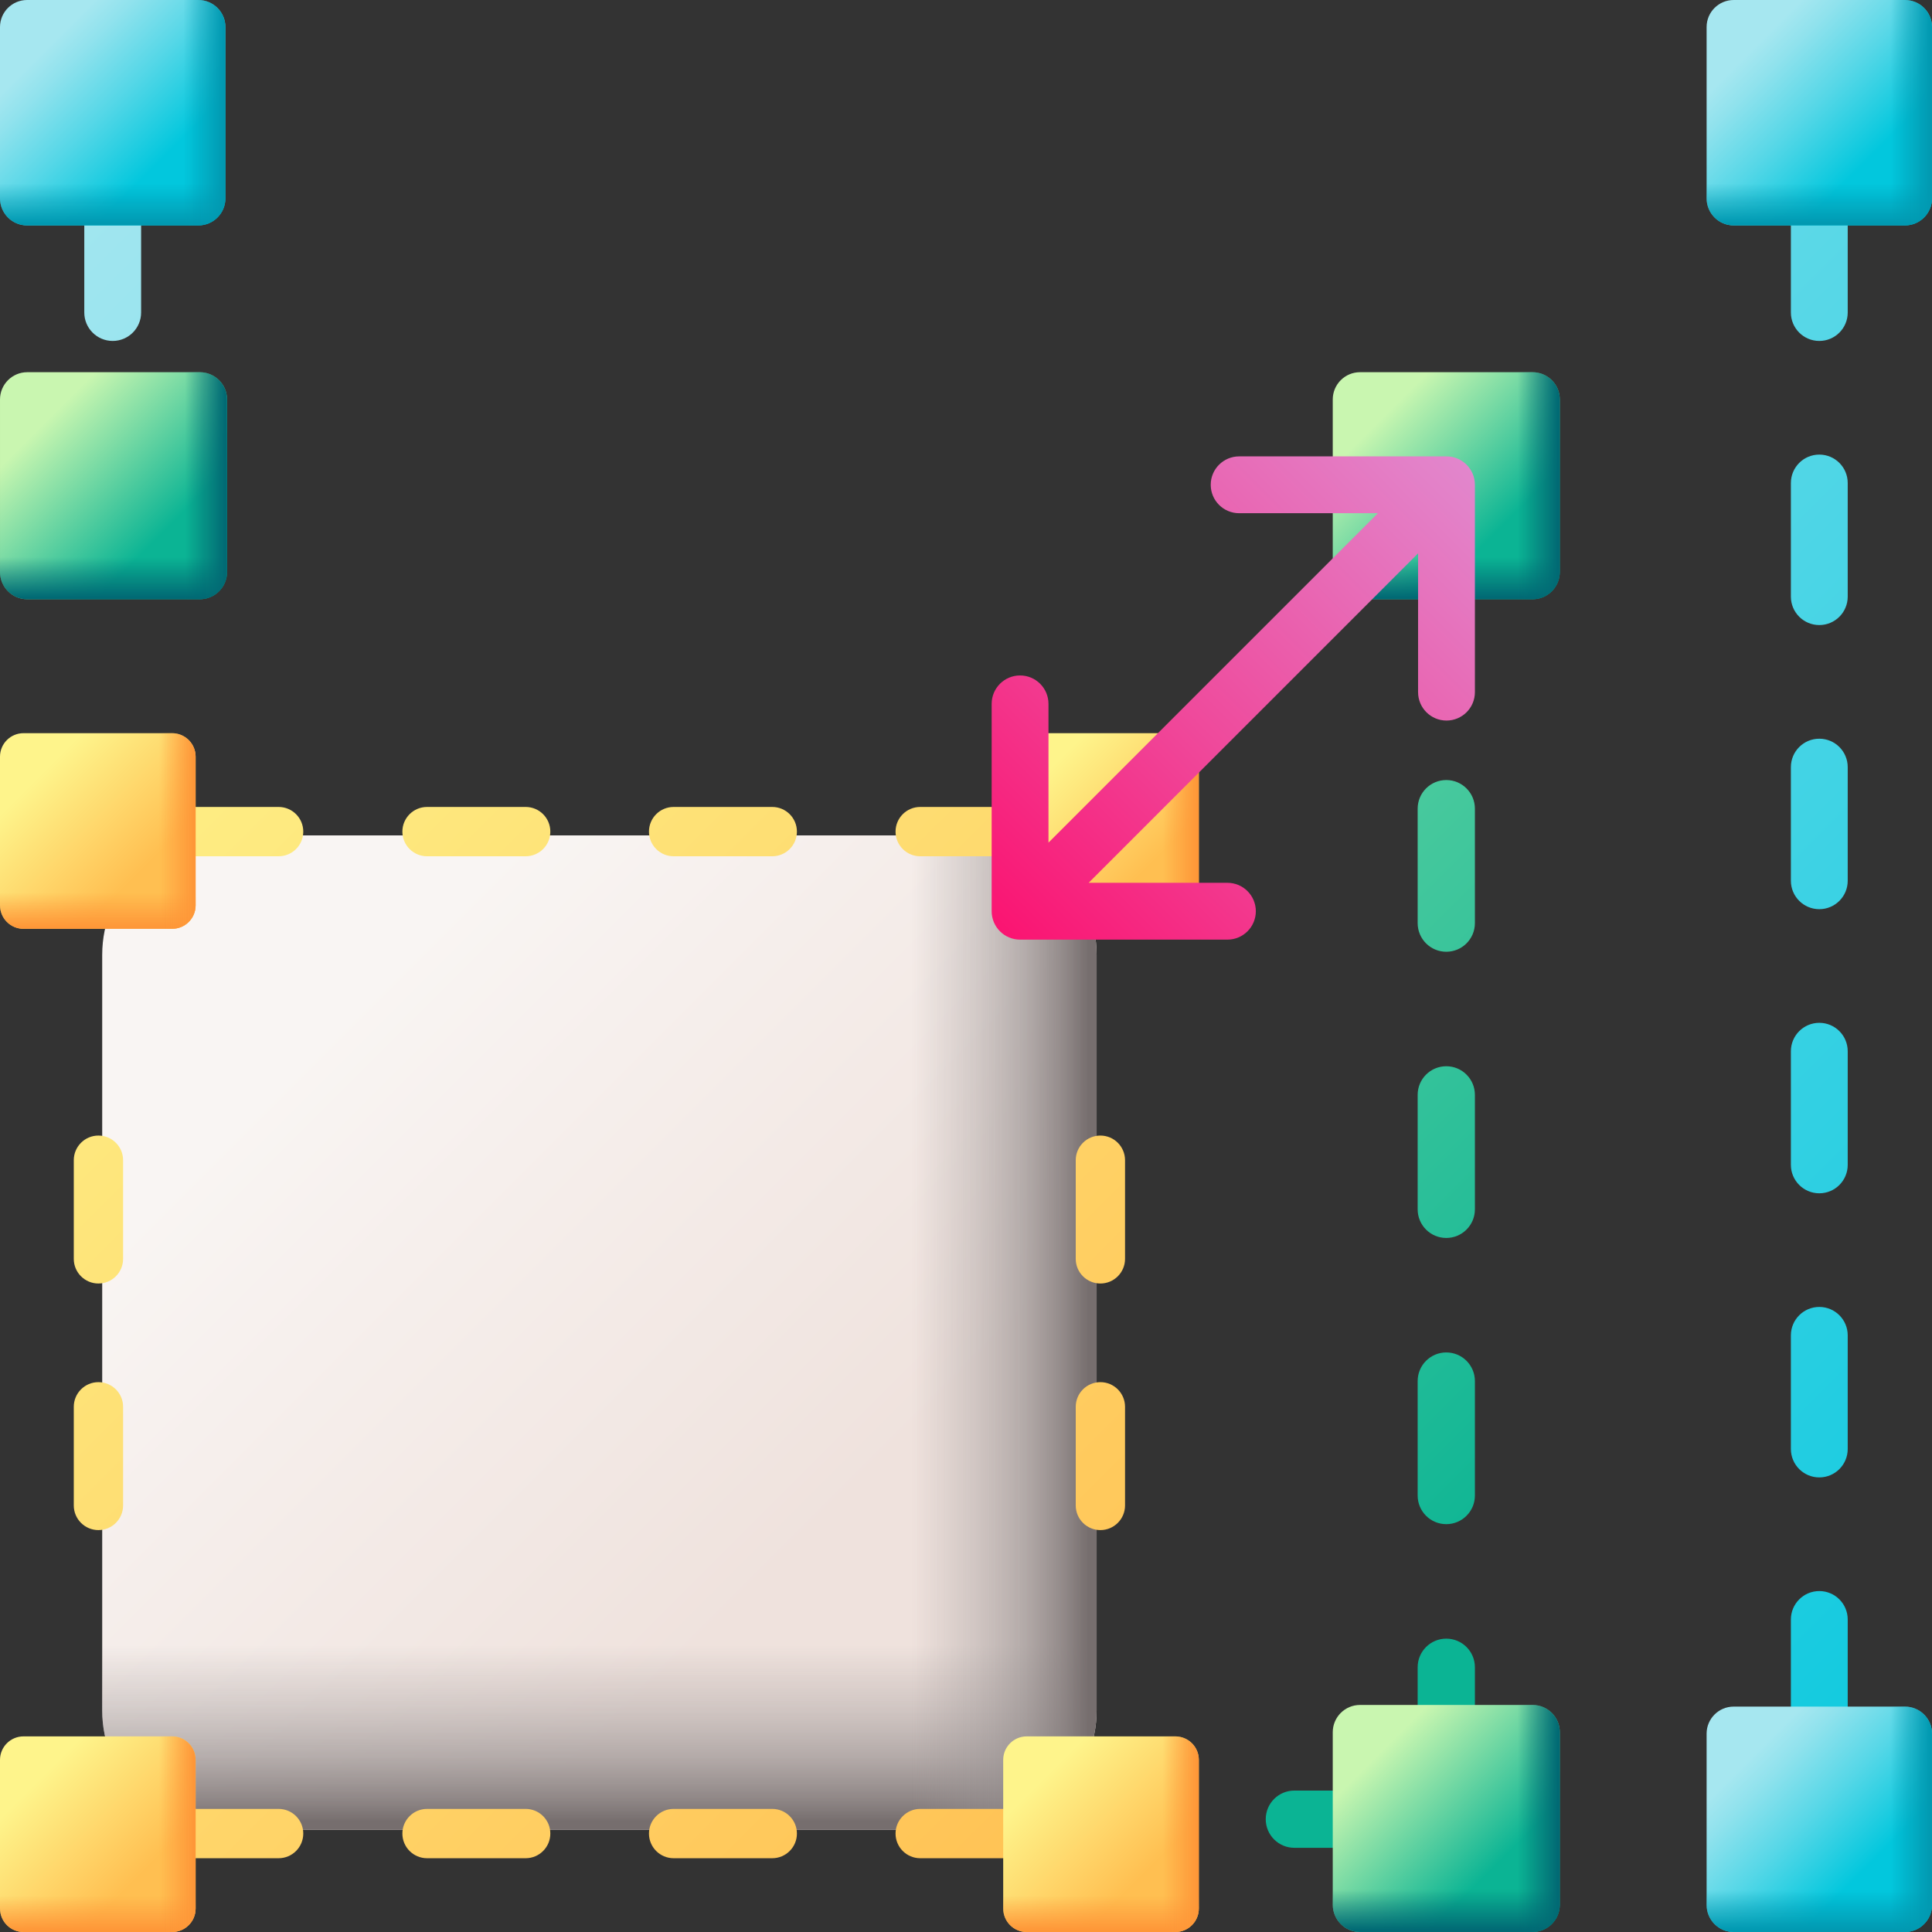 <svg id="Capa_1" enable-background="new 0 0 510 510" height="512" viewBox="0 0 510 510" width="512" xmlns="http://www.w3.org/2000/svg" xmlns:xlink="http://www.w3.org/1999/xlink"><rect x="0" y="0" width="510" height="510" fill="#333333" stroke="none"/><linearGradient id="lg1"><stop offset="0" stop-color="#a6e7f0"/><stop offset=".171" stop-color="#90e2ed"/><stop offset=".529" stop-color="#56d7e7"/><stop offset="1" stop-color="#02c7dd"/></linearGradient><linearGradient id="SVGID_1_" gradientUnits="userSpaceOnUse" x1="-.279" x2="501.176" xlink:href="#lg1" y1="37.471" y2="538.926"/><linearGradient id="SVGID_00000143597486245793785970000000709485993056274067_" gradientUnits="userSpaceOnUse" x1="37.471" x2="538.926" xlink:href="#lg1" y1="-.279" y2="501.176"/><linearGradient id="SVGID_00000013164150159487490450000005182790371996445085_" gradientUnits="userSpaceOnUse" x1="187.471" x2="688.926" xlink:href="#lg1" y1="-150.279" y2="351.176"/><linearGradient id="SVGID_00000173869930900866974550000003615318576013676208_" gradientUnits="userSpaceOnUse" x1="224.971" x2="726.426" xlink:href="#lg1" y1="-187.779" y2="313.676"/><linearGradient id="SVGID_00000100359165376623638240000009743792493503358374_" gradientUnits="userSpaceOnUse" x1="149.971" x2="651.426" xlink:href="#lg1" y1="-112.779" y2="388.676"/><linearGradient id="SVGID_00000070814121427493568180000015053309667079922343_" gradientUnits="userSpaceOnUse" x1="74.971" x2="576.426" xlink:href="#lg1" y1="-37.779" y2="463.676"/><linearGradient id="SVGID_00000016791963920790563660000015891571745500364708_" gradientUnits="userSpaceOnUse" x1="112.471" x2="613.926" xlink:href="#lg1" y1="-75.279" y2="426.176"/><linearGradient id="SVGID_00000125577956829264704240000005419690477522067630_" gradientUnits="userSpaceOnUse" x1="12.44" x2="42.394" xlink:href="#lg1" y1="12.44" y2="42.394"/><linearGradient id="lg2"><stop offset="0" stop-color="#0199b1" stop-opacity="0"/><stop offset="1" stop-color="#0199b1"/></linearGradient><linearGradient id="SVGID_00000000213693227016072770000017044939084428038035_" gradientUnits="userSpaceOnUse" x1="29.75" x2="29.75" xlink:href="#lg2" y1="48.44" y2="58.982"/><linearGradient id="SVGID_00000163051125547119542740000007707109122248594845_" gradientTransform="matrix(0 -1 1 0 1077.412 -2539.411)" gradientUnits="userSpaceOnUse" x1="-2569.162" x2="-2569.162" xlink:href="#lg2" y1="-1028.972" y2="-1018.43"/><linearGradient id="SVGID_00000165915120602163172260000006679466580495880085_" gradientUnits="userSpaceOnUse" x1="462.94" x2="492.894" xlink:href="#lg1" y1="12.44" y2="42.394"/><linearGradient id="SVGID_00000054976745969247265400000005385771125582700932_" gradientUnits="userSpaceOnUse" x1="480.25" x2="480.25" xlink:href="#lg2" y1="48.44" y2="58.982"/><linearGradient id="SVGID_00000160175012379778736940000009027334286836545664_" gradientTransform="matrix(0 -1 1 0 1426.662 -2539.411)" gradientUnits="userSpaceOnUse" x1="-2569.162" x2="-2569.162" xlink:href="#lg2" y1="-927.722" y2="-917.18"/><linearGradient id="SVGID_00000029724623851180133790000018426253380929691290_" gradientUnits="userSpaceOnUse" x1="462.94" x2="492.894" xlink:href="#lg1" y1="462.94" y2="492.894"/><linearGradient id="SVGID_00000080921534125656194590000000116095352447354298_" gradientUnits="userSpaceOnUse" x1="480.25" x2="480.25" xlink:href="#lg2" y1="498.94" y2="509.482"/><linearGradient id="SVGID_00000177457065391643857550000014945852584854865812_" gradientTransform="matrix(0 -1 1 0 1426.662 -2539.411)" gradientUnits="userSpaceOnUse" x1="-3019.661" x2="-3019.661" xlink:href="#lg2" y1="-927.722" y2="-917.18"/><linearGradient id="lg3"><stop offset="0" stop-color="#c9f6b0"/><stop offset="1" stop-color="#0bb494"/></linearGradient><linearGradient id="SVGID_00000062890678111725906250000002538135237430033844_" gradientUnits="userSpaceOnUse" x1="-.724" x2="356.813" xlink:href="#lg3" y1="97.715" y2="455.252"/><linearGradient id="SVGID_00000097473132541095854050000004395537058570662529_" gradientUnits="userSpaceOnUse" x1="125.099" x2="482.636" xlink:href="#lg3" y1="-28.108" y2="329.429"/><linearGradient id="SVGID_00000000908283244310258810000017998068528136165763_" gradientUnits="userSpaceOnUse" x1="49.549" x2="407.085" xlink:href="#lg3" y1="47.442" y2="404.979"/><linearGradient id="SVGID_00000169517633607472534130000011082524836100488108_" gradientUnits="userSpaceOnUse" x1="87.324" x2="444.86" xlink:href="#lg3" y1="9.667" y2="367.204"/><linearGradient id="SVGID_00000166647077213631318090000006239664354901229483_" gradientUnits="userSpaceOnUse" x1="12.531" x2="42.705" xlink:href="#lg3" y1="110.781" y2="140.955"/><linearGradient id="lg4"><stop offset="0" stop-color="#016a74" stop-opacity="0"/><stop offset="1" stop-color="#016a74"/></linearGradient><linearGradient id="SVGID_00000005988627473525111330000012429869677338501550_" gradientUnits="userSpaceOnUse" x1="29.968" x2="29.968" xlink:href="#lg4" y1="147.045" y2="157.664"/><linearGradient id="SVGID_00000027575774387584414490000005361478329707222429_" gradientTransform="matrix(0 -1 1 0 1077.412 -2539.411)" gradientUnits="userSpaceOnUse" x1="-2667.63" x2="-2667.63" xlink:href="#lg4" y1="-1028.616" y2="-1017.997"/><linearGradient id="SVGID_00000163751103166026413440000012962106103168153267_" gradientUnits="userSpaceOnUse" x1="364.344" x2="394.518" xlink:href="#lg3" y1="462.594" y2="492.768"/><linearGradient id="SVGID_00000129198370725247138570000006067109039127112109_" gradientUnits="userSpaceOnUse" x1="381.782" x2="381.782" xlink:href="#lg4" y1="498.859" y2="509.478"/><linearGradient id="SVGID_00000036214565569276014280000003805216511205627818_" gradientTransform="matrix(0 -1 1 0 1077.412 -2539.411)" gradientUnits="userSpaceOnUse" x1="-3019.443" x2="-3019.443" xlink:href="#lg4" y1="-676.803" y2="-666.184"/><linearGradient id="SVGID_00000114780347089207932260000005004508024518060430_" gradientUnits="userSpaceOnUse" x1="364.344" x2="394.518" xlink:href="#lg3" y1="110.781" y2="140.955"/><linearGradient id="SVGID_00000165944520490616009030000006034062842359202743_" gradientUnits="userSpaceOnUse" x1="381.782" x2="381.782" xlink:href="#lg4" y1="147.045" y2="157.664"/><linearGradient id="SVGID_00000025435124499887711650000003692482428519353989_" gradientTransform="matrix(0 -1 1 0 1426.662 -2539.411)" gradientUnits="userSpaceOnUse" x1="-2667.63" x2="-2667.63" xlink:href="#lg4" y1="-1026.053" y2="-1015.434"/><linearGradient id="SVGID_00000013898161123469011550000012226085643101932164_" gradientUnits="userSpaceOnUse" x1="81.861" x2="214.01" y1="275.402" y2="407.551"><stop offset="0" stop-color="#f9f5f3"/><stop offset="1" stop-color="#efe2dd"/></linearGradient><linearGradient id="lg5"><stop offset="0" stop-color="#9e9797" stop-opacity="0"/><stop offset=".356" stop-color="#9b9494" stop-opacity=".356"/><stop offset=".628" stop-color="#928b8b" stop-opacity=".629"/><stop offset=".872" stop-color="#827a7a" stop-opacity=".872"/><stop offset="1" stop-color="#766e6e"/></linearGradient><linearGradient id="SVGID_00000150072178621917304820000012080155589444321194_" gradientUnits="userSpaceOnUse" x1="158.23" x2="158.23" xlink:href="#lg5" y1="434.225" y2="480.733"/><linearGradient id="SVGID_00000012434250412492236270000005878977016438554294_" gradientTransform="matrix(0 -1 1 0 1077.412 -2539.411)" gradientUnits="userSpaceOnUse" x1="-2891.182" x2="-2891.182" xlink:href="#lg5" y1="-836.728" y2="-790.219"/><linearGradient id="lg6"><stop offset="0" stop-color="#fef48b"/><stop offset="1" stop-color="#ffbf51"/></linearGradient><linearGradient id="SVGID_00000153678160804247378220000007908724898259036605_" gradientUnits="userSpaceOnUse" x1="38.777" x2="356.318" xlink:href="#lg6" y1="132.556" y2="450.097"/><linearGradient id="SVGID_00000113312694498056867990000009410179232938378425_" gradientUnits="userSpaceOnUse" x1="103.869" x2="421.41" xlink:href="#lg6" y1="67.464" y2="385.005"/><linearGradient id="SVGID_00000054988911660064525840000004029998981602250123_" gradientUnits="userSpaceOnUse" x1="71.323" x2="388.864" xlink:href="#lg6" y1="100.01" y2="417.551"/><linearGradient id="SVGID_00000039847294738371924640000008269900358409267346_" gradientUnits="userSpaceOnUse" x1="6.168" x2="323.709" xlink:href="#lg6" y1="165.165" y2="482.706"/><linearGradient id="SVGID_00000147909956085939826050000013071709148773788581_" gradientUnits="userSpaceOnUse" x1="-93.468" x2="224.073" xlink:href="#lg6" y1="264.801" y2="582.342"/><linearGradient id="SVGID_00000163753763612659864970000005980107136299057060_" gradientUnits="userSpaceOnUse" x1="-28.376" x2="289.165" xlink:href="#lg6" y1="199.709" y2="517.25"/><linearGradient id="SVGID_00000075154080918649340140000002326367813941919653_" gradientUnits="userSpaceOnUse" x1="-60.922" x2="256.619" xlink:href="#lg6" y1="232.255" y2="549.796"/><linearGradient id="SVGID_00000164477529594442844220000015077353213215092877_" gradientUnits="userSpaceOnUse" x1="-126.077" x2="191.464" xlink:href="#lg6" y1="297.41" y2="614.951"/><linearGradient id="SVGID_00000096770843861850092680000004370955808081939079_" gradientUnits="userSpaceOnUse" x1="71.26" x2="388.801" xlink:href="#lg6" y1="100.073" y2="417.614"/><linearGradient id="SVGID_00000111156503510824031640000016483263505171418262_" gradientUnits="userSpaceOnUse" x1="38.714" x2="356.255" xlink:href="#lg6" y1="132.619" y2="450.16"/><linearGradient id="SVGID_00000151545025449546562690000001730096696316199601_" gradientUnits="userSpaceOnUse" x1="-60.985" x2="256.556" xlink:href="#lg6" y1="232.318" y2="549.859"/><linearGradient id="SVGID_00000088813252670034949610000013606073486151694234_" gradientUnits="userSpaceOnUse" x1="-93.531" x2="224.01" xlink:href="#lg6" y1="264.864" y2="582.405"/><linearGradient id="SVGID_00000142158667651874017120000008817740565978557602_" gradientUnits="userSpaceOnUse" x1="275.616" x2="301.613" xlink:href="#lg6" y1="204.337" y2="230.334"/><linearGradient id="lg7"><stop offset="0" stop-color="#fe9738" stop-opacity="0"/><stop offset="1" stop-color="#fe9738"/></linearGradient><linearGradient id="SVGID_00000118357828524668423560000014357833514367361949_" gradientUnits="userSpaceOnUse" x1="290.639" x2="290.639" xlink:href="#lg7" y1="235.581" y2="244.73"/><linearGradient id="SVGID_00000049219827048157626980000012133608327455458483_" gradientTransform="matrix(0 -1 1 0 1426.662 -2539.411)" gradientUnits="userSpaceOnUse" x1="-2758.772" x2="-2758.772" xlink:href="#lg7" y1="-1119.802" y2="-1110.652"/><linearGradient id="SVGID_00000148637402187546958580000006226929966099502519_" gradientUnits="userSpaceOnUse" x1="10.796" x2="36.793" xlink:href="#lg6" y1="469.157" y2="495.154"/><linearGradient id="SVGID_00000153695209498608592870000006980904261478113174_" gradientUnits="userSpaceOnUse" x1="25.82" x2="25.82" xlink:href="#lg7" y1="500.401" y2="509.55"/><linearGradient id="SVGID_00000006684615787173900710000007103822535221373843_" gradientTransform="matrix(0 -1 1 0 1426.662 -2539.411)" gradientUnits="userSpaceOnUse" x1="-3023.592" x2="-3023.592" xlink:href="#lg7" y1="-1384.621" y2="-1375.472"/><linearGradient id="SVGID_00000123433414682516316400000016790154440498863778_" gradientUnits="userSpaceOnUse" x1="10.796" x2="36.793" xlink:href="#lg6" y1="204.337" y2="230.334"/><linearGradient id="SVGID_00000028285419771453046750000000517223882215355059_" gradientUnits="userSpaceOnUse" x1="25.819" x2="25.819" xlink:href="#lg7" y1="235.581" y2="244.73"/><linearGradient id="SVGID_00000123418650034673966410000003854187942777544887_" gradientTransform="matrix(0 -1 1 0 1161.842 -2539.411)" gradientUnits="userSpaceOnUse" x1="-2758.772" x2="-2758.772" xlink:href="#lg7" y1="-1119.802" y2="-1110.652"/><linearGradient id="SVGID_00000073722207373210868020000016346548145007564954_" gradientUnits="userSpaceOnUse" x1="275.616" x2="301.613" xlink:href="#lg6" y1="469.157" y2="495.154"/><linearGradient id="SVGID_00000018238358898154432290000002661199715763221173_" gradientUnits="userSpaceOnUse" x1="290.64" x2="290.64" xlink:href="#lg7" y1="500.401" y2="509.55"/><linearGradient id="SVGID_00000168808108186649129650000002527551711145934219_" gradientTransform="matrix(0 -1 1 0 1691.481 -2539.411)" gradientUnits="userSpaceOnUse" x1="-3023.592" x2="-3023.592" xlink:href="#lg7" y1="-1384.621" y2="-1375.472"/><linearGradient id="SVGID_00000023993277725721204420000012351346557310122626_" gradientTransform="matrix(0 1 -1 0 560.219 1149.782)" gradientUnits="userSpaceOnUse" x1="-1092.305" x2="-886.969" y1="107.884" y2="313.22"><stop offset="0" stop-color="#d9b1ee"/><stop offset=".123" stop-color="#dba3e3"/><stop offset=".351" stop-color="#e381c8"/><stop offset=".659" stop-color="#ef499b"/><stop offset="1" stop-color="#fe0364"/></linearGradient><g><g><g><path d="m29.75 45c-4.142 0-7.5 3.358-7.5 7.5v30c0 4.142 3.358 7.5 7.5 7.5s7.5-3.358 7.5-7.5v-30c0-4.142-3.358-7.5-7.5-7.5z" fill="url(#SVGID_1_)"/><path d="m480.25 420c-4.142 0-7.5 3.358-7.5 7.5v30c0 4.142 3.358 7.5 7.5 7.5s7.5-3.358 7.5-7.5v-30c0-4.142-3.358-7.5-7.5-7.5z" fill="url(#SVGID_00000143597486245793785970000000709485993056274067_)"/><path d="m480.25 120c-4.142 0-7.5 3.358-7.5 7.5v30c0 4.142 3.358 7.5 7.5 7.5s7.5-3.358 7.5-7.5v-30c0-4.142-3.358-7.5-7.5-7.5z" fill="url(#SVGID_00000013164150159487490450000005182790371996445085_)"/><path d="m480.25 45c-4.142 0-7.5 3.358-7.5 7.5v30c0 4.142 3.358 7.5 7.5 7.5s7.5-3.358 7.5-7.5v-30c0-4.142-3.358-7.5-7.5-7.5z" fill="url(#SVGID_00000173869930900866974550000003615318576013676208_)"/><path d="m480.25 195c-4.142 0-7.5 3.358-7.5 7.5v30c0 4.142 3.358 7.5 7.5 7.5s7.5-3.358 7.5-7.5v-30c0-4.142-3.358-7.5-7.5-7.5z" fill="url(#SVGID_00000100359165376623638240000009743792493503358374_)"/><path d="m480.25 345c-4.142 0-7.5 3.358-7.5 7.5v30c0 4.142 3.358 7.5 7.5 7.5s7.5-3.358 7.5-7.5v-30c0-4.142-3.358-7.5-7.5-7.5z" fill="url(#SVGID_00000070814121427493568180000015053309667079922343_)"/><path d="m480.25 270c-4.142 0-7.5 3.358-7.5 7.5v30c0 4.142 3.358 7.5 7.5 7.5s7.5-3.358 7.5-7.5v-30c0-4.142-3.358-7.5-7.5-7.5z" fill="url(#SVGID_00000016791963920790563660000015891571745500364708_)"/><path d="m457.5 472.75h-30c-4.142 0-7.5 3.358-7.5 7.5s3.358 7.5 7.5 7.5h30c4.142 0 7.5-3.358 7.5-7.5s-3.358-7.5-7.5-7.5z" fill="url(#SVGID_1_)"/><path d="m82.5 22.25h-30c-4.142 0-7.5 3.358-7.5 7.5s3.358 7.5 7.5 7.5h30c4.142 0 7.5-3.358 7.5-7.5s-3.358-7.5-7.5-7.5z" fill="url(#SVGID_00000143597486245793785970000000709485993056274067_)"/><path d="m457.5 22.25h-30c-4.142 0-7.5 3.358-7.5 7.5s3.358 7.5 7.5 7.5h30c4.142 0 7.5-3.358 7.5-7.5s-3.358-7.5-7.5-7.5z" fill="url(#SVGID_00000173869930900866974550000003615318576013676208_)"/><path d="m382.5 22.25h-30c-4.142 0-7.5 3.358-7.5 7.5s3.358 7.5 7.5 7.5h30c4.142 0 7.5-3.358 7.5-7.5s-3.358-7.5-7.5-7.5z" fill="url(#SVGID_00000013164150159487490450000005182790371996445085_)"/><path d="m307.5 22.25h-30c-4.142 0-7.5 3.358-7.5 7.5s3.358 7.5 7.5 7.5h30c4.142 0 7.5-3.358 7.5-7.5s-3.358-7.5-7.5-7.5z" fill="url(#SVGID_00000100359165376623638240000009743792493503358374_)"/><path d="m157.5 22.25h-30c-4.142 0-7.5 3.358-7.5 7.5s3.358 7.5 7.5 7.5h30c4.142 0 7.5-3.358 7.5-7.5s-3.358-7.5-7.5-7.5z" fill="url(#SVGID_00000070814121427493568180000015053309667079922343_)"/><path d="m232.5 22.25h-30c-4.142 0-7.5 3.358-7.5 7.5s3.358 7.5 7.5 7.5h30c4.142 0 7.5-3.358 7.5-7.5s-3.358-7.5-7.5-7.5z" fill="url(#SVGID_00000016791963920790563660000015891571745500364708_)"/></g><g><g><path d="m52.353 59.5h-45.206c-3.947 0-7.147-3.2-7.147-7.147v-45.206c0-3.947 3.2-7.147 7.147-7.147h45.205c3.948 0 7.148 3.2 7.148 7.147v45.205c0 3.948-3.2 7.148-7.147 7.148z" fill="url(#SVGID_00000125577956829264704240000005419690477522067630_)"/><g><path d="m0 29.75v22.603c0 3.947 3.2 7.147 7.147 7.147h45.205c3.947 0 7.147-3.2 7.147-7.147v-22.603z" fill="url(#SVGID_00000000213693227016072770000017044939084428038035_)"/><path d="m29.75 59.5h22.603c3.947 0 7.147-3.2 7.147-7.147v-45.206c0-3.947-3.2-7.147-7.147-7.147h-22.603z" fill="url(#SVGID_00000163051125547119542740000007707109122248594845_)"/></g></g><g><path d="m502.853 59.5h-45.205c-3.947 0-7.147-3.2-7.147-7.147v-45.206c-.001-3.947 3.199-7.147 7.146-7.147h45.205c3.948 0 7.148 3.2 7.148 7.147v45.205c0 3.948-3.2 7.148-7.147 7.148z" fill="url(#SVGID_00000165915120602163172260000006679466580495880085_)"/><g><path d="m450.5 29.75v22.603c0 3.947 3.2 7.147 7.147 7.147h45.205c3.947 0 7.147-3.2 7.147-7.147v-22.603z" fill="url(#SVGID_00000054976745969247265400000005385771125582700932_)"/><path d="m480.25 59.5h22.603c3.947 0 7.147-3.2 7.147-7.147v-45.206c0-3.947-3.2-7.147-7.147-7.147h-22.603z" fill="url(#SVGID_00000160175012379778736940000009027334286836545664_)"/></g></g></g><g><g><path d="m502.853 510h-45.205c-3.947 0-7.147-3.2-7.147-7.147v-45.205c0-3.947 3.2-7.147 7.147-7.147h45.205c3.947 0 7.147 3.2 7.147 7.147v45.205c0 3.947-3.2 7.147-7.147 7.147z" fill="url(#SVGID_00000029724623851180133790000018426253380929691290_)"/><g><path d="m450.5 480.25v22.603c0 3.947 3.2 7.147 7.147 7.147h45.205c3.947 0 7.147-3.2 7.147-7.147v-22.603z" fill="url(#SVGID_00000080921534125656194590000000116095352447354298_)"/><path d="m480.25 510h22.603c3.947 0 7.147-3.2 7.147-7.147v-45.205c0-3.947-3.2-7.147-7.147-7.147h-22.603z" fill="url(#SVGID_00000177457065391643857550000014945852584854865812_)"/></g></g></g></g><g><g><path d="m381.782 432.561c-4.173 0-7.555 3.382-7.555 7.555v30.22c0 1.033.208 2.016.583 2.913-.897-.375-1.88-.583-2.913-.583h-30.22c-4.173 0-7.555 3.383-7.555 7.555s3.382 7.555 7.555 7.555h30.22c4.173 0 7.555-3.383 7.555-7.555 0-1.033-.208-2.016-.583-2.913.897.375 1.88.583 2.913.583 4.173 0 7.555-3.382 7.555-7.555v-30.22c0-4.173-3.383-7.555-7.555-7.555z" fill="url(#SVGID_00000062890678111725906250000002538135237430033844_)"/><path d="m381.782 205.909c-4.173 0-7.555 3.382-7.555 7.555v30.22c0 4.173 3.383 7.555 7.555 7.555s7.555-3.383 7.555-7.555v-30.22c0-4.172-3.383-7.555-7.555-7.555z" fill="url(#SVGID_00000097473132541095854050000004395537058570662529_)"/><path d="m381.782 357.01c-4.173 0-7.555 3.383-7.555 7.555v30.22c0 4.173 3.383 7.555 7.555 7.555s7.555-3.383 7.555-7.555v-30.22c0-4.172-3.383-7.555-7.555-7.555z" fill="url(#SVGID_00000000908283244310258810000017998068528136165763_)"/><path d="m381.782 281.46c-4.173 0-7.555 3.382-7.555 7.555v30.22c0 4.173 3.383 7.555 7.555 7.555s7.555-3.382 7.555-7.555v-30.22c0-4.173-3.383-7.555-7.555-7.555z" fill="url(#SVGID_00000169517633607472534130000011082524836100488108_)"/><path d="m145.246 120.474h-30.22c-4.173 0-7.555 3.382-7.555 7.555s3.382 7.555 7.555 7.555h30.22c4.173 0 7.555-3.382 7.555-7.555 0-4.172-3.383-7.555-7.555-7.555z" fill="url(#SVGID_00000000908283244310258810000017998068528136165763_)"/><path d="m69.695 120.474h-30.22c-4.173 0-7.555 3.382-7.555 7.555 0 1.033.208 2.016.583 2.913-.897-.375-1.88-.583-2.913-.583-4.173 0-7.555 3.382-7.555 7.555v30.22c0 4.173 3.382 7.555 7.555 7.555s7.555-3.382 7.555-7.555v-30.22c0-1.033-.208-2.016-.583-2.913.897.375 1.88.583 2.913.583h30.22c4.173 0 7.555-3.382 7.555-7.555 0-4.172-3.382-7.555-7.555-7.555z" fill="url(#SVGID_00000062890678111725906250000002538135237430033844_)"/><path d="m296.347 120.474h-30.22c-4.173 0-7.555 3.382-7.555 7.555s3.383 7.555 7.555 7.555h30.22c4.173 0 7.555-3.382 7.555-7.555 0-4.172-3.383-7.555-7.555-7.555z" fill="url(#SVGID_00000097473132541095854050000004395537058570662529_)"/><path d="m220.796 120.474h-30.22c-4.173 0-7.555 3.382-7.555 7.555s3.382 7.555 7.555 7.555h30.22c4.173 0 7.555-3.382 7.555-7.555 0-4.172-3.382-7.555-7.555-7.555z" fill="url(#SVGID_00000169517633607472534130000011082524836100488108_)"/></g><g><path d="m52.737 158.187h-45.537c-3.976 0-7.2-3.223-7.2-7.2v-45.537c0-3.976 3.223-7.2 7.2-7.2h45.537c3.976 0 7.2 3.223 7.2 7.2v45.537c0 3.976-3.224 7.2-7.2 7.2z" fill="url(#SVGID_00000166647077213631318090000006239664354901229483_)"/><g><path d="m0 128.218v22.769c0 3.976 3.223 7.2 7.2 7.2h45.537c3.976 0 7.2-3.223 7.2-7.2v-22.769z" fill="url(#SVGID_00000005988627473525111330000012429869677338501550_)"/><path d="m29.968 158.187h22.769c3.976 0 7.2-3.223 7.2-7.2v-45.537c0-3.976-3.223-7.2-7.2-7.2h-22.769z" fill="url(#SVGID_00000027575774387584414490000005361478329707222429_)"/></g></g><g><path d="m404.55 510h-45.537c-3.976 0-7.2-3.223-7.2-7.2v-45.537c0-3.976 3.223-7.2 7.2-7.2h45.537c3.976 0 7.2 3.223 7.2 7.2v45.537c0 3.977-3.223 7.2-7.2 7.2z" fill="url(#SVGID_00000163751103166026413440000012962106103168153267_)"/><g><path d="m351.813 480.032v22.768c0 3.976 3.223 7.2 7.2 7.2h45.537c3.976 0 7.2-3.223 7.2-7.2v-22.769h-59.937z" fill="url(#SVGID_00000129198370725247138570000006067109039127112109_)"/><path d="m381.782 510h22.769c3.976 0 7.2-3.223 7.2-7.2v-45.537c0-3.976-3.223-7.2-7.2-7.2h-22.769z" fill="url(#SVGID_00000036214565569276014280000003805216511205627818_)"/></g></g><g><path d="m404.55 158.187h-45.537c-3.976 0-7.2-3.223-7.2-7.2v-45.537c0-3.976 3.223-7.2 7.2-7.2h45.537c3.976 0 7.2 3.223 7.2 7.2v45.537c0 3.976-3.223 7.2-7.2 7.2z" fill="url(#SVGID_00000114780347089207932260000005004508024518060430_)"/><g><path d="m351.813 128.218v22.769c0 3.976 3.223 7.2 7.2 7.2h45.537c3.976 0 7.2-3.223 7.2-7.2v-22.769z" fill="url(#SVGID_00000165944520490616009030000006034062842359202743_)"/><path d="m381.782 158.187h22.769c3.976 0 7.2-3.223 7.2-7.2v-45.537c0-3.976-3.223-7.2-7.2-7.2h-22.769z" fill="url(#SVGID_00000025435124499887711650000003692482428519353989_)"/></g></g></g><g><g><path d="m257.947 483.02h-199.435c-17.415 0-31.532-14.117-31.532-31.532v-199.435c0-17.415 14.117-31.532 31.532-31.532h199.436c17.415 0 31.532 14.117 31.532 31.532v199.436c0 17.414-14.118 31.531-31.533 31.531z" fill="url(#SVGID_00000013898161123469011550000012226085643101932164_)"/><g><path d="m26.98 351.77v99.718c0 17.415 14.117 31.532 31.532 31.532h199.436c17.415 0 31.532-14.117 31.532-31.532v-99.718z" fill="url(#SVGID_00000150072178621917304820000012080155589444321194_)"/><path d="m158.23 483.02h99.718c17.415 0 31.532-14.117 31.532-31.532v-199.435c0-17.415-14.117-31.532-31.532-31.532h-99.718z" fill="url(#SVGID_00000012434250412492236270000005878977016438554294_)"/></g></g><g><g><path d="m138.765 213.016h-26.037c-3.595 0-6.509 2.914-6.509 6.509s2.914 6.509 6.509 6.509h26.037c3.595 0 6.509-2.914 6.509-6.509 0-3.594-2.914-6.509-6.509-6.509z" fill="url(#SVGID_00000153678160804247378220000007908724898259036605_)"/><path d="m268.949 213.016h-26.037c-3.595 0-6.509 2.914-6.509 6.509s2.914 6.509 6.509 6.509h26.037c3.595 0 6.509-2.914 6.509-6.509 0-3.594-2.914-6.509-6.509-6.509z" fill="url(#SVGID_00000113312694498056867990000009410179232938378425_)"/><path d="m203.857 213.016h-26.037c-3.595 0-6.509 2.914-6.509 6.509s2.914 6.509 6.509 6.509h26.037c3.595 0 6.509-2.914 6.509-6.509 0-3.594-2.914-6.509-6.509-6.509z" fill="url(#SVGID_00000054988911660064525840000004029998981602250123_)"/><path d="m73.547 213.016h-26.037c-3.595 0-6.509 2.914-6.509 6.509s2.914 6.509 6.509 6.509h26.037c3.595 0 6.509-2.914 6.509-6.509 0-3.594-2.914-6.509-6.509-6.509z" fill="url(#SVGID_00000039847294738371924640000008269900358409267346_)"/><path d="m138.765 477.506h-26.037c-3.595 0-6.509 2.914-6.509 6.509s2.914 6.509 6.509 6.509h26.037c3.595 0 6.509-2.914 6.509-6.509s-2.914-6.509-6.509-6.509z" fill="url(#SVGID_00000147909956085939826050000013071709148773788581_)"/><path d="m268.949 477.506h-26.037c-3.595 0-6.509 2.914-6.509 6.509s2.914 6.509 6.509 6.509h26.037c3.595 0 6.509-2.914 6.509-6.509s-2.914-6.509-6.509-6.509z" fill="url(#SVGID_00000163753763612659864970000005980107136299057060_)"/><path d="m203.857 477.506h-26.037c-3.595 0-6.509 2.914-6.509 6.509s2.914 6.509 6.509 6.509h26.037c3.595 0 6.509-2.914 6.509-6.509s-2.914-6.509-6.509-6.509z" fill="url(#SVGID_00000075154080918649340140000002326367813941919653_)"/><path d="m73.547 477.506h-26.037c-3.595 0-6.509 2.914-6.509 6.509s2.914 6.509 6.509 6.509h26.037c3.595 0 6.509-2.914 6.509-6.509s-2.914-6.509-6.509-6.509z" fill="url(#SVGID_00000164477529594442844220000015077353213215092877_)"/><path d="m290.474 299.76c-3.595 0-6.509 2.914-6.509 6.509v26.037c0 3.595 2.914 6.509 6.509 6.509s6.509-2.914 6.509-6.509v-26.037c0-3.595-2.914-6.509-6.509-6.509z" fill="url(#SVGID_00000096770843861850092680000004370955808081939079_)"/><path d="m290.474 429.944c-3.595 0-6.509 2.914-6.509 6.509v26.037c0 3.595 2.914 6.509 6.509 6.509s6.509-2.914 6.509-6.509v-26.037c0-3.595-2.914-6.509-6.509-6.509z" fill="url(#SVGID_00000039847294738371924640000008269900358409267346_)"/><path d="m290.474 364.852c-3.595 0-6.509 2.914-6.509 6.509v26.037c0 3.595 2.914 6.509 6.509 6.509s6.509-2.914 6.509-6.509v-26.037c0-3.595-2.914-6.509-6.509-6.509z" fill="url(#SVGID_00000111156503510824031640000016483263505171418262_)"/><path d="m290.474 234.542c-3.595 0-6.509 2.914-6.509 6.509v26.037c0 3.595 2.914 6.509 6.509 6.509s6.509-2.914 6.509-6.509v-26.037c0-3.595-2.914-6.509-6.509-6.509z" fill="url(#SVGID_00000113312694498056867990000009410179232938378425_)"/><path d="m25.985 299.76c-3.595 0-6.509 2.914-6.509 6.509v26.037c0 3.595 2.914 6.509 6.509 6.509s6.509-2.914 6.509-6.509v-26.037c0-3.595-2.914-6.509-6.509-6.509z" fill="url(#SVGID_00000151545025449546562690000001730096696316199601_)"/><path d="m25.985 429.944c-3.595 0-6.509 2.914-6.509 6.509v26.037c0 3.595 2.914 6.509 6.509 6.509s6.509-2.914 6.509-6.509v-26.037c0-3.595-2.914-6.509-6.509-6.509z" fill="url(#SVGID_00000164477529594442844220000015077353213215092877_)"/><path d="m25.985 364.852c-3.595 0-6.509 2.914-6.509 6.509v26.037c0 3.595 2.914 6.509 6.509 6.509s6.509-2.914 6.509-6.509v-26.037c0-3.595-2.914-6.509-6.509-6.509z" fill="url(#SVGID_00000088813252670034949610000013606073486151694234_)"/><path d="m25.985 234.542c-3.595 0-6.509 2.914-6.509 6.509v26.037c0 3.595 2.914 6.509 6.509 6.509s6.509-2.914 6.509-6.509v-26.037c0-3.595-2.914-6.509-6.509-6.509z" fill="url(#SVGID_00000163753763612659864970000005980107136299057060_)"/></g><g><g><path d="m310.256 245.18h-39.233c-3.426 0-6.203-2.777-6.203-6.203v-39.233c0-3.426 2.777-6.203 6.203-6.203h39.233c3.426 0 6.203 2.777 6.203 6.203v39.233c0 3.426-2.777 6.203-6.203 6.203z" fill="url(#SVGID_00000142158667651874017120000008817740565978557602_)"/><g><path d="m264.82 219.361v19.617c0 3.426 2.777 6.203 6.203 6.203h39.233c3.426 0 6.203-2.777 6.203-6.203v-19.617z" fill="url(#SVGID_00000118357828524668423560000014357833514367361949_)"/><path d="m290.639 245.18h19.617c3.426 0 6.203-2.777 6.203-6.203v-39.233c0-3.426-2.777-6.203-6.203-6.203h-19.617z" fill="url(#SVGID_00000049219827048157626980000012133608327455458483_)"/></g></g><g><path d="m45.436 510h-39.233c-3.426 0-6.203-2.777-6.203-6.203v-39.233c0-3.426 2.777-6.203 6.203-6.203h39.233c3.426 0 6.203 2.777 6.203 6.203v39.233c0 3.426-2.777 6.203-6.203 6.203z" fill="url(#SVGID_00000148637402187546958580000006226929966099502519_)"/><g><path d="m0 484.18v19.617c0 3.426 2.777 6.203 6.203 6.203h39.233c3.426 0 6.203-2.777 6.203-6.203v-19.617z" fill="url(#SVGID_00000153695209498608592870000006980904261478113174_)"/><path d="m25.82 510h19.617c3.426 0 6.203-2.777 6.203-6.203v-39.233c0-3.426-2.777-6.203-6.203-6.203h-19.617z" fill="url(#SVGID_00000006684615787173900710000007103822535221373843_)"/></g></g></g><g><g><path d="m45.436 245.18h-39.233c-3.426 0-6.203-2.777-6.203-6.203v-39.233c0-3.426 2.777-6.203 6.203-6.203h39.233c3.426 0 6.203 2.777 6.203 6.203v39.233c0 3.426-2.777 6.203-6.203 6.203z" fill="url(#SVGID_00000123433414682516316400000016790154440498863778_)"/><g><path d="m0 219.361v19.617c0 3.426 2.777 6.203 6.203 6.203h39.233c3.426 0 6.203-2.777 6.203-6.203v-19.617z" fill="url(#SVGID_00000028285419771453046750000000517223882215355059_)"/><path d="m25.82 245.18h19.617c3.426 0 6.203-2.777 6.203-6.203v-39.233c0-3.426-2.777-6.203-6.203-6.203h-19.617z" fill="url(#SVGID_00000123418650034673966410000003854187942777544887_)"/></g></g><g><path d="m310.256 510h-39.233c-3.426 0-6.203-2.777-6.203-6.203v-39.233c0-3.426 2.777-6.203 6.203-6.203h39.233c3.426 0 6.203 2.777 6.203 6.203v39.233c0 3.426-2.777 6.203-6.203 6.203z" fill="url(#SVGID_00000073722207373210868020000016346548145007564954_)"/><g><path d="m264.82 484.18v19.617c0 3.426 2.777 6.203 6.203 6.203h39.233c3.426 0 6.203-2.777 6.203-6.203v-19.617z" fill="url(#SVGID_00000018238358898154432290000002661199715763221173_)"/><path d="m290.639 510h19.617c3.426 0 6.203-2.777 6.203-6.203v-39.233c0-3.426-2.777-6.203-6.203-6.203h-19.617z" fill="url(#SVGID_00000168808108186649129650000002527551711145934219_)"/></g></g></g></g></g><path d="m389.337 127.974v54.735c0 4.142-3.358 7.5-7.5 7.5s-7.5-3.358-7.5-7.5v-36.628l-86.957 86.957h36.628c4.142 0 7.5 3.358 7.5 7.5s-3.358 7.5-7.5 7.5h-54.735c-4.142 0-7.5-3.358-7.5-7.5v-54.735c0-4.142 3.358-7.5 7.5-7.5s7.5 3.358 7.5 7.5v36.628l86.957-86.957h-36.628c-4.142 0-7.5-3.358-7.5-7.5s3.358-7.5 7.5-7.5h54.735c4.142 0 7.5 3.358 7.5 7.5z" fill="url(#SVGID_00000023993277725721204420000012351346557310122626_)"/></g></svg>